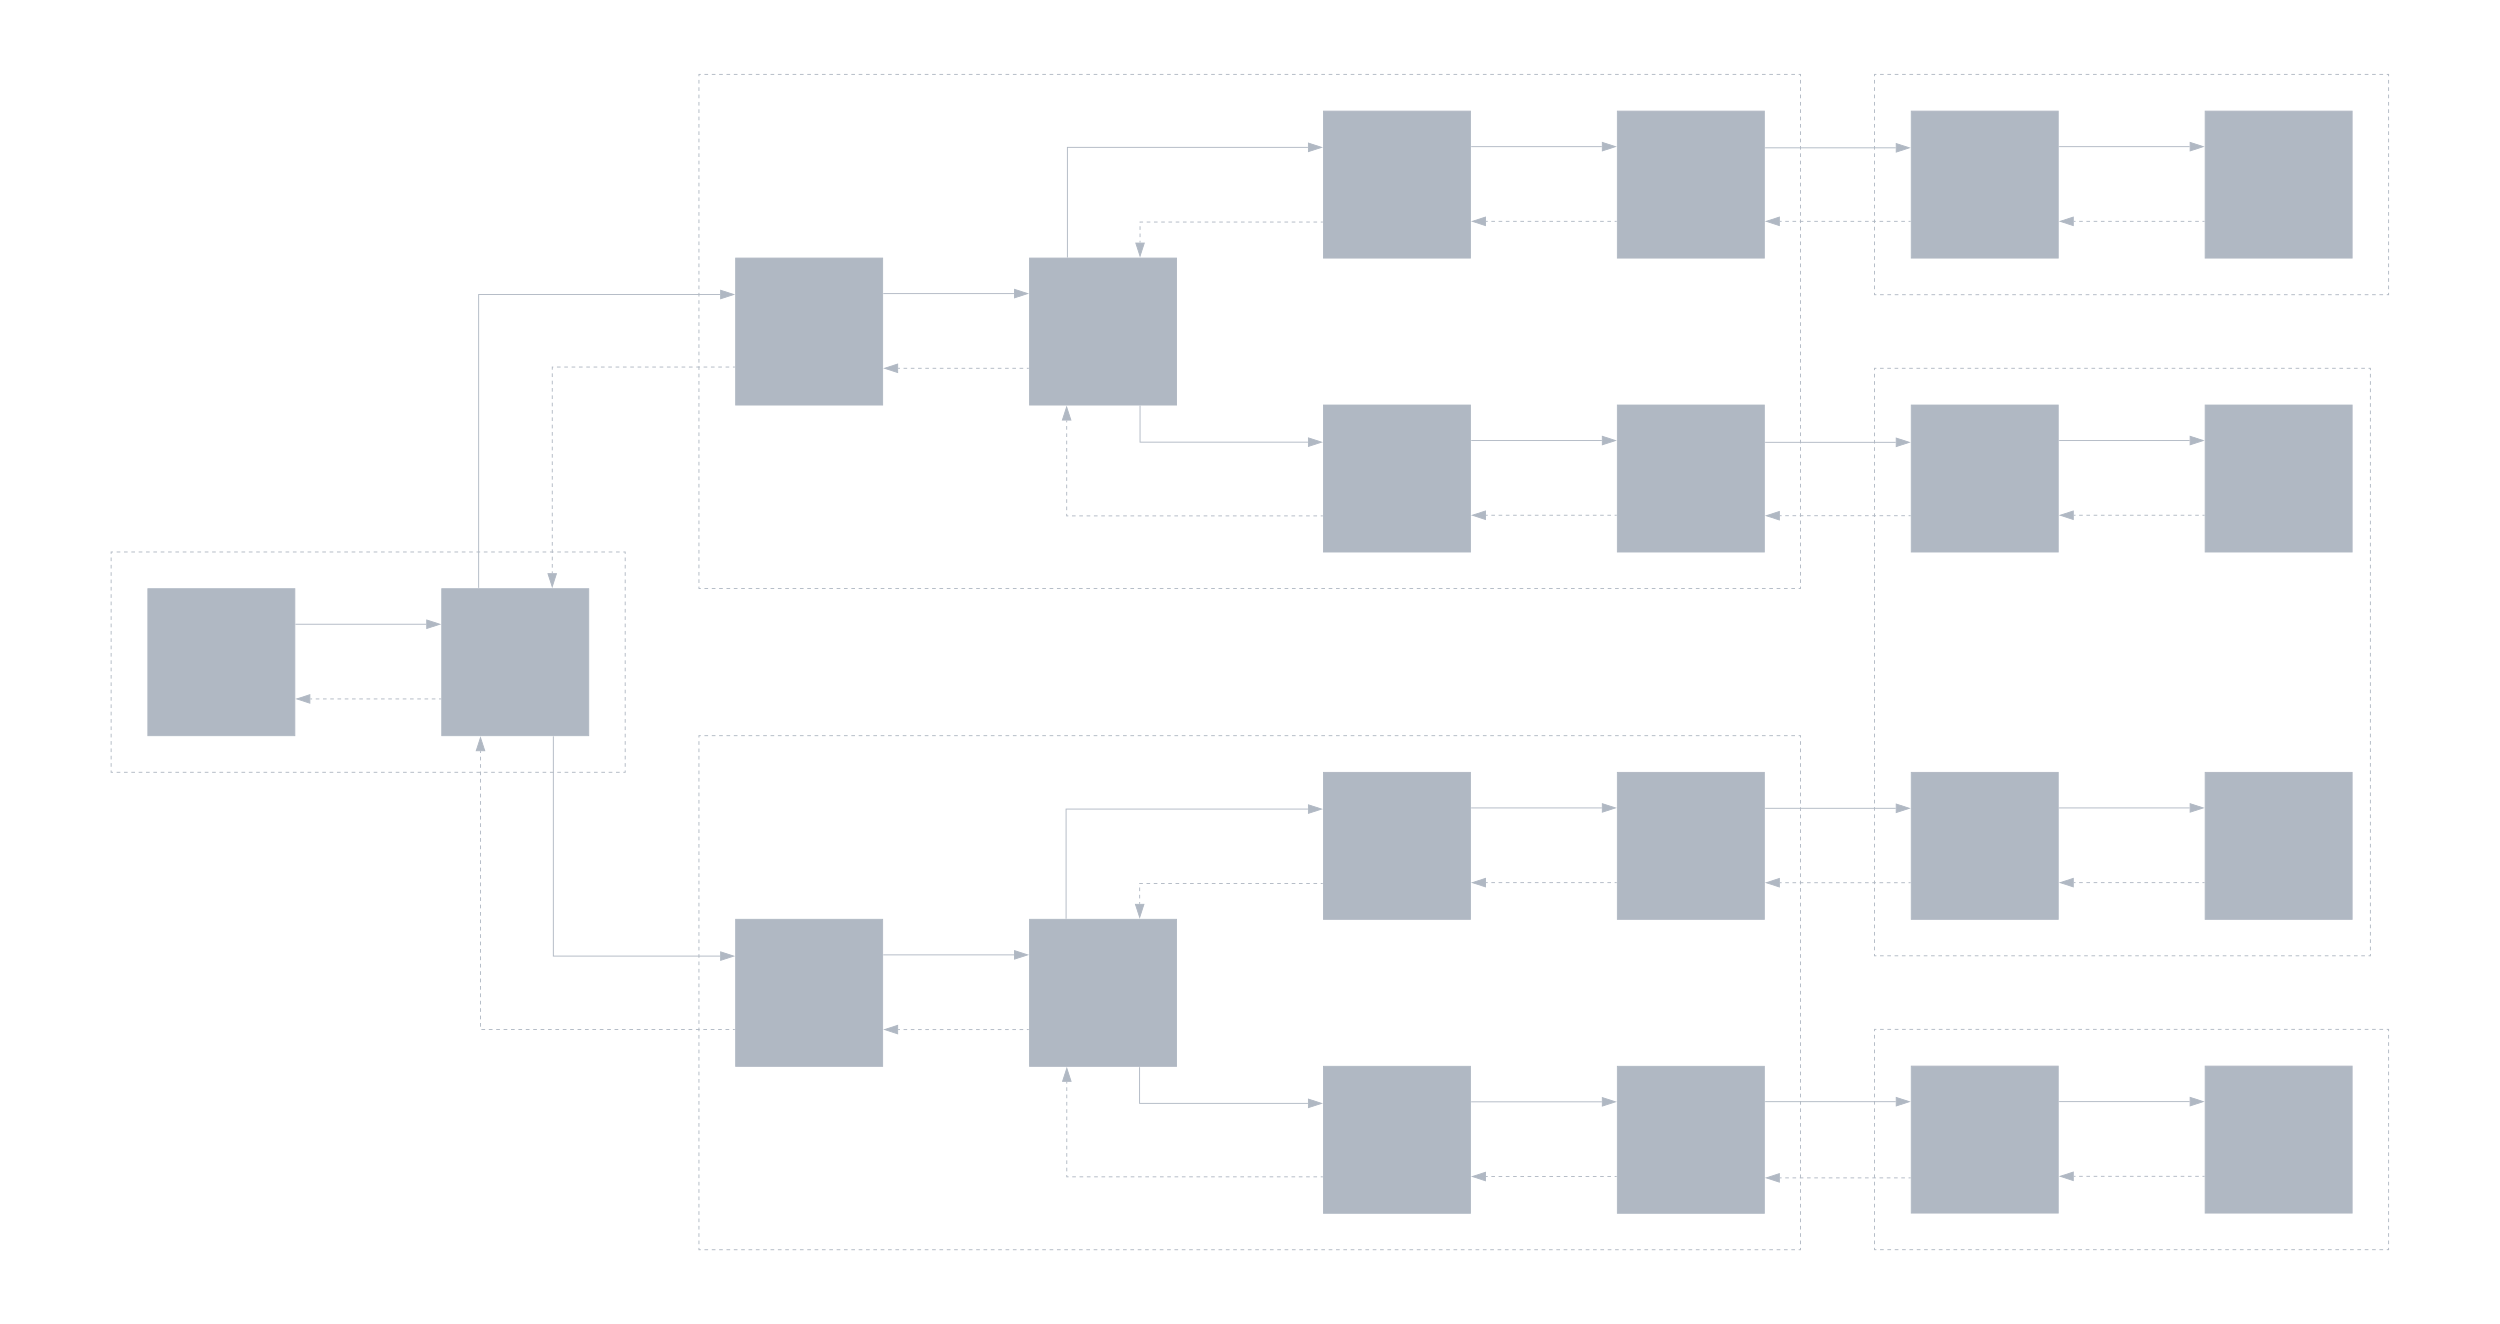 <svg xmlns="http://www.w3.org/2000/svg" xmlns:lucid="lucid" width="2722" height="1442"><g lucid:page-tab-id="0_0"><path d="M1 7a6 6 0 0 1 6-6h2708a6 6 0 0 1 6 6v1428a6 6 0 0 1-6 6H7a6 6 0 0 1-6-6z" stroke="#000" stroke-opacity="0" stroke-width="2" fill-opacity="0"/><path d="M81 47a6 6 0 0 1 6-6h2548a6 6 0 0 1 6 6v1348a6 6 0 0 1-6 6H87a6 6 0 0 1-6-6z" stroke="#000" stroke-opacity="0" stroke-width="2" fill-opacity="0"/><path d="M2041 81h560v240h-560z" fill-opacity="0"/><path d="M2047 81h4m4 0h4m4 0h4m4 0h4m4 0h4m4 0h4m4 0h4m4 0h4m4 0h4m4 0h4m4 0h4m4 0h4m4 0h4m4 0h4m4 0h4m4 0h4m4 0h4m4 0h4m4 0h4m4 0h4m4 0h4m4 0h4m4 0h4m4 0h4m4 0h4m4 0h4m4 0h4m4 0h4m4 0h4m4 0h4m4 0h4m4 0h4m4 0h4m4 0h4m4 0h4m4 0h4m4 0h4m4 0h4m4 0h4m4 0h4m4 0h4m4 0h4m4 0h4m4 0h4m4 0h4m4 0h4m4 0h4m4 0h4m4 0h4m4 0h4m4 0h4m4 0h4m4 0h4m4 0h4m4 0h4m4 0h4m4 0h4m4 0h4m4 0h4m4 0h4m4 0h4m4 0h4m4 0h4m4 0h4m4 0h4m4 0h4m4 0h4m4 0h4m4 0h4m4 0h2v2m0 4v4m0 4v4m0 4v4m0 4v4m0 4v4m0 4v4m0 4v4m0 4v4m0 4v4m0 4v4m0 4v4m0 4v4m0 4v4m0 4v4m0 4v4m0 4v4m0 4v4m0 4v4m0 4v4m0 4v4m0 4v4m0 4v4m0 4v4m0 4v4m0 4v4m0 4v4m0 4v4m0 4v4m0 4v4m0 4v2h-2m-4 0h-4m-4 0h-4m-4 0h-4m-4 0h-4m-4 0h-4m-4 0h-4m-4 0h-4m-4 0h-4m-4 0h-4m-4 0h-4m-4 0h-4m-4 0h-4m-4 0h-4m-4 0h-4m-4 0h-4m-4 0h-4m-4 0h-4m-4 0h-4m-4 0h-4m-4 0h-4m-4 0h-4m-4 0h-4m-4 0h-4m-4 0h-4m-4 0h-4m-4 0h-4m-4 0h-4m-4 0h-4m-4 0h-4m-4 0h-4m-4 0h-4m-4 0h-4m-4 0h-4m-4 0h-4m-4 0h-4m-4 0h-4m-4 0h-4m-4 0h-4m-4 0h-4m-4 0h-4m-4 0h-4m-4 0h-4m-4 0h-4m-4 0h-4m-4 0h-4m-4 0h-4m-4 0h-4m-4 0h-4m-4 0h-4m-4 0h-4m-4 0h-4m-4 0h-4m-4 0h-4m-4 0h-4m-4 0h-4m-4 0h-4m-4 0h-4m-4 0h-4m-4 0h-4m-4 0h-4m-4 0h-4m-4 0h-4m-4 0h-4m-4 0h-4m-4 0h-4m-4 0h-4m-4 0h-4m-4 0h-4m-4 0h-4m-4 0h-2v-2m0-4v-4m0-4v-4m0-4v-4m0-4v-4m0-4v-4m0-4v-4m0-4v-4m0-4v-4m0-4v-4m0-4v-4m0-4v-4m0-4v-4m0-4v-4m0-4v-4m0-4v-4m0-4v-4m0-4v-4m0-4v-4m0-4v-4m0-4v-4m0-4v-4m0-4v-4m0-4v-4m0-4v-4m0-4v-4m0-4v-4m0-4v-4m0-4v-4m0-4v-4m0-4v-2h2" stroke="#b0b8c3" fill="none"/><path d="M2041 1120.78h560v240h-560z" fill-opacity="0"/><path d="M2047 1120.78h4m4 0h4m4 0h4m4 0h4m4 0h4m4 0h4m4 0h4m4 0h4m4 0h4m4 0h4m4 0h4m4 0h4m4 0h4m4 0h4m4 0h4m4 0h4m4 0h4m4 0h4m4 0h4m4 0h4m4 0h4m4 0h4m4 0h4m4 0h4m4 0h4m4 0h4m4 0h4m4 0h4m4 0h4m4 0h4m4 0h4m4 0h4m4 0h4m4 0h4m4 0h4m4 0h4m4 0h4m4 0h4m4 0h4m4 0h4m4 0h4m4 0h4m4 0h4m4 0h4m4 0h4m4 0h4m4 0h4m4 0h4m4 0h4m4 0h4m4 0h4m4 0h4m4 0h4m4 0h4m4 0h4m4 0h4m4 0h4m4 0h4m4 0h4m4 0h4m4 0h4m4 0h4m4 0h4m4 0h4m4 0h4m4 0h4m4 0h4m4 0h4m4 0h4m4 0h2v2m0 4v4m0 4v4m0 4v4m0 4v4m0 4v4m0 4v4m0 4v4m0 4v4m0 4v4m0 4v4m0 4v4m0 4v4m0 4v4m0 4v4m0 4v4m0 4v4m0 4v4m0 4v4m0 4v4m0 4v4m0 4v4m0 4v4m0 4v4m0 4v4m0 4v4m0 4v4m0 4v4m0 4v4m0 4v4m0 4v2h-2m-4 0h-4m-4 0h-4m-4 0h-4m-4 0h-4m-4 0h-4m-4 0h-4m-4 0h-4m-4 0h-4m-4 0h-4m-4 0h-4m-4 0h-4m-4 0h-4m-4 0h-4m-4 0h-4m-4 0h-4m-4 0h-4m-4 0h-4m-4 0h-4m-4 0h-4m-4 0h-4m-4 0h-4m-4 0h-4m-4 0h-4m-4 0h-4m-4 0h-4m-4 0h-4m-4 0h-4m-4 0h-4m-4 0h-4m-4 0h-4m-4 0h-4m-4 0h-4m-4 0h-4m-4 0h-4m-4 0h-4m-4 0h-4m-4 0h-4m-4 0h-4m-4 0h-4m-4 0h-4m-4 0h-4m-4 0h-4m-4 0h-4m-4 0h-4m-4 0h-4m-4 0h-4m-4 0h-4m-4 0h-4m-4 0h-4m-4 0h-4m-4 0h-4m-4 0h-4m-4 0h-4m-4 0h-4m-4 0h-4m-4 0h-4m-4 0h-4m-4 0h-4m-4 0h-4m-4 0h-4m-4 0h-4m-4 0h-4m-4 0h-4m-4 0h-4m-4 0h-4m-4 0h-4m-4 0h-4m-4 0h-4m-4 0h-4m-4 0h-2v-2m0-4v-4m0-4v-4m0-4v-4m0-4v-4m0-4v-4m0-4v-4m0-4v-4m0-4v-4m0-4v-4m0-4v-4m0-4v-4m0-4v-4m0-4v-4m0-4v-4m0-4v-4m0-4v-4m0-4v-4m0-4v-4m0-4v-4m0-4v-4m0-4v-4m0-4v-4m0-4v-4m0-4v-4m0-4v-4m0-4v-4m0-4v-4m0-4v-4m0-4v-4m0-4v-2h2" stroke="#b0b8c3" fill="none"/><path d="M2041 401h540v640h-540z" fill-opacity="0"/><path d="M2046.96 401h3.97m3.97 0h3.97m3.97 0h3.97m3.98 0h3.97m3.97 0h3.97m3.96 0h3.97m3.97 0h3.97m3.97 0h3.97m4 0h3.96m3.97 0h3.97m3.97 0h3.97m3.97 0h3.98m3.97 0h3.97m3.97 0h3.96m3.97 0h3.97m3.97 0h3.97m3.97 0h4m3.96 0h3.97m3.97 0h3.97m3.97 0h3.97m3.98 0h3.97m3.97 0h3.97m3.96 0h3.97m3.97 0h3.97m3.97 0h3.97m4 0h3.96m3.97 0h3.97m3.97 0h3.97m3.97 0h3.98m3.97 0h3.97m3.97 0h3.96m3.97 0h3.97m3.97 0h3.97m3.97 0h4m3.96 0h3.97m3.97 0h3.97m3.97 0h3.97m3.98 0h3.97m3.97 0h3.97m3.96 0h3.97m3.97 0h3.97m3.97 0h3.97m4 0h3.96m3.97 0h3.97m3.97 0h3.97m3.97 0h3.98m3.97 0h3.97m3.97 0h3.96m3.97 0h3.97m3.97 0h3.97m3.97 0h4m3.96 0h3.97m3.97 0h3.97m3.97 0h3.97m3.98 0h3.97m3.97 0h3.97m3.96 0h3.97m3.97 0h3.97m3.97 0h3.97m4 0h3.96m3.97 0h3.97m3.97 0h3.97m3.97 0h3.98m3.97 0h3.97m3.97 0h3.96m3.97 0h3.97m3.97 0h3.97m3.97 0h2v2m0 4v4m0 4v4m0 4v4m0 4v4m0 4v4m0 4v4m0 4v4m0 4v4m0 4v4m0 4v4m0 4v4m0 4v4m0 4v4m0 4v4m0 4v4m0 4v4m0 4v4m0 4v4m0 4v4m0 4v4m0 4v4m0 4v4m0 4v4m0 4v4m0 4v4m0 4v4m0 4v4m0 4v4m0 4v4m0 4v4m0 4v4m0 4v4m0 4v4m0 4v4m0 4v4m0 4v4m0 4v4m0 4v4m0 4v4m0 4v4m0 4v4m0 4v4m0 4v4m0 4v4m0 4v4m0 4v4m0 4v4m0 4v4m0 4v4m0 4v4m0 4v4m0 4v4m0 4v4m0 4v4m0 4v4m0 4v4m0 4v4m0 4v4m0 4v4m0 4v4m0 4v4m0 4v4m0 4v4m0 4v4m0 4v4m0 4v4m0 4v4m0 4v4m0 4v4m0 4v4m0 4v4m0 4v4m0 4v4m0 4v4m0 4v4m0 4v4m0 4v4m0 4v4m0 4v4m0 4v2h-2m-3.96 0h-3.97m-3.97 0h-3.97m-3.97 0h-3.97m-3.98 0h-3.97m-3.97 0h-3.97m-3.96 0h-3.97m-3.97 0h-3.97m-3.97 0h-3.97m-4 0h-3.96m-3.97 0h-3.97m-3.97 0h-3.97m-3.97 0h-3.98m-3.97 0h-3.97m-3.97 0h-3.96m-3.97 0h-3.97m-3.97 0h-3.97m-3.97 0h-4m-3.96 0h-3.97m-3.97 0h-3.97m-3.97 0h-3.97m-3.98 0h-3.97m-3.97 0h-3.97m-3.96 0h-3.97m-3.97 0h-3.97m-3.97 0h-3.97m-4 0h-3.96m-3.97 0h-3.97m-3.97 0h-3.97m-3.97 0h-3.98m-3.97 0h-3.97m-3.97 0h-3.96m-3.97 0h-3.97m-3.97 0h-3.97m-3.97 0h-4m-3.96 0h-3.97m-3.97 0h-3.97m-3.97 0h-3.97m-3.98 0h-3.97m-3.97 0h-3.97m-3.96 0h-3.97m-3.97 0h-3.97m-3.97 0h-3.97m-4 0h-3.96m-3.97 0h-3.97m-3.97 0h-3.97m-3.97 0h-3.98m-3.97 0h-3.97m-3.97 0h-3.96m-3.97 0h-3.97m-3.97 0h-3.97m-3.97 0h-4m-3.96 0h-3.97m-3.97 0h-3.97m-3.97 0h-3.97m-3.98 0h-3.97m-3.97 0h-3.97m-3.96 0h-3.97m-3.97 0h-3.97m-3.97 0h-3.97m-4 0h-3.96m-3.97 0h-3.97m-3.97 0h-3.97m-3.97 0h-3.98m-3.97 0h-3.97m-3.97 0h-3.96m-3.97 0h-3.97m-3.97 0h-3.97m-3.97 0h-2v-2m0-4v-4m0-4v-4m0-4v-4m0-4v-4m0-4v-4m0-4v-4m0-4v-4m0-4v-4m0-4v-4m0-4v-4m0-4v-4m0-4v-4m0-4v-4m0-4v-4m0-4v-4m0-4v-4m0-4v-4m0-4v-4m0-4v-4m0-4v-4m0-4v-4m0-4v-4m0-4v-4m0-4v-4m0-4v-4m0-4v-4m0-4v-4m0-4v-4m0-4v-4m0-4v-4m0-4v-4m0-4v-4m0-4v-4m0-4v-4m0-4v-4m0-4v-4m0-4v-4m0-4v-4m0-4v-4m0-4v-4m0-4v-4m0-4v-4m0-4v-4m0-4v-4m0-4v-4m0-4v-4m0-4v-4m0-4v-4m0-4v-4m0-4v-4m0-4v-4m0-4v-4m0-4v-4m0-4v-4m0-4v-4m0-4v-4m0-4v-4m0-4v-4m0-4v-4m0-4v-4m0-4v-4m0-4v-4m0-4v-4m0-4v-4m0-4v-4m0-4v-4m0-4v-4m0-4v-4m0-4v-4m0-4v-4m0-4v-4m0-4v-4m0-4v-4m0-4v-4m0-4v-4m0-4v-4m0-4v-4m0-4v-4m0-4v-4m0-4v-2h2" stroke="#b0b8c3" fill="none"/><path d="M121 601h560v240H121z" fill-opacity="0"/><path d="M127 601h4m4 0h4m4 0h4m4 0h4m4 0h4m4 0h4m4 0h4m4 0h4m4 0h4m4 0h4m4 0h4m4 0h4m4 0h4m4 0h4m4 0h4m4 0h4m4 0h4m4 0h4m4 0h4m4 0h4m4 0h4m4 0h4m4 0h4m4 0h4m4 0h4m4 0h4m4 0h4m4 0h4m4 0h4m4 0h4m4 0h4m4 0h4m4 0h4m4 0h4m4 0h4m4 0h4m4 0h4m4 0h4m4 0h4m4 0h4m4 0h4m4 0h4m4 0h4m4 0h4m4 0h4m4 0h4m4 0h4m4 0h4m4 0h4m4 0h4m4 0h4m4 0h4m4 0h4m4 0h4m4 0h4m4 0h4m4 0h4m4 0h4m4 0h4m4 0h4m4 0h4m4 0h4m4 0h4m4 0h4m4 0h4m4 0h4m4 0h4m4 0h4m4 0h4m4 0h2v2m0 4v4m0 4v4m0 4v4m0 4v4m0 4v4m0 4v4m0 4v4m0 4v4m0 4v4m0 4v4m0 4v4m0 4v4m0 4v4m0 4v4m0 4v4m0 4v4m0 4v4m0 4v4m0 4v4m0 4v4m0 4v4m0 4v4m0 4v4m0 4v4m0 4v4m0 4v4m0 4v4m0 4v4m0 4v4m0 4v2h-2m-4 0h-4m-4 0h-4m-4 0h-4m-4 0h-4m-4 0h-4m-4 0h-4m-4 0h-4m-4 0h-4m-4 0h-4m-4 0h-4m-4 0h-4m-4 0h-4m-4 0h-4m-4 0h-4m-4 0h-4m-4 0h-4m-4 0h-4m-4 0h-4m-4 0h-4m-4 0h-4m-4 0h-4m-4 0h-4m-4 0h-4m-4 0h-4m-4 0h-4m-4 0h-4m-4 0h-4m-4 0h-4m-4 0h-4m-4 0h-4m-4 0h-4m-4 0h-4m-4 0h-4m-4 0h-4m-4 0h-4m-4 0h-4m-4 0h-4m-4 0h-4m-4 0h-4m-4 0h-4m-4 0h-4m-4 0h-4m-4 0h-4m-4 0h-4m-4 0h-4m-4 0h-4m-4 0h-4m-4 0h-4m-4 0h-4m-4 0h-4m-4 0h-4m-4 0h-4m-4 0h-4m-4 0h-4m-4 0h-4m-4 0h-4m-4 0h-4m-4 0h-4m-4 0h-4m-4 0h-4m-4 0h-4m-4 0h-4m-4 0h-4m-4 0h-4m-4 0h-4m-4 0h-4m-4 0h-4m-4 0h-4m-4 0h-4m-4 0h-2v-2m0-4v-4m0-4v-4m0-4v-4m0-4v-4m0-4v-4m0-4v-4m0-4v-4m0-4v-4m0-4v-4m0-4v-4m0-4v-4m0-4v-4m0-4v-4m0-4v-4m0-4v-4m0-4v-4m0-4v-4m0-4v-4m0-4v-4m0-4v-4m0-4v-4m0-4v-4m0-4v-4m0-4v-4m0-4v-4m0-4v-4m0-4v-4m0-4v-4m0-4v-4m0-4v-2h2" stroke="#b0b8c3" fill="none"/><path d="M161 641h160v160H161zM481 641h160v160H481z" stroke="#b0b8c3" fill="#b0b8c3"/><path d="M322 679.67h142.12" stroke="#b0b8c3" fill="none"/><path d="M322 680.14h-.5v-.95h.5z" stroke="#b0b8c3" stroke-width=".05" fill="#b0b8c3"/><path d="M478.88 679.67l-14.26 4.63v-9.27z" stroke="#b0b8c3" fill="#b0b8c3"/><path d="M480 761h-1.97m-3.95 0h-3.95m-3.95 0h-3.94m-3.95 0h-3.96m-3.95 0h-3.95m-3.95 0h-3.95m-3.95 0h-3.95m-3.94 0h-3.94m-3.95 0h-3.94m-3.94 0h-3.95m-3.95 0h-3.95m-3.94 0h-3.95m-3.95 0h-3.95m-3.94 0h-3.95m-3.96 0h-3.95m-3.96 0h-3.94m-3.95 0h-3.95m-3.95 0h-3.94m-3.94 0h-1.98" stroke="#b0b8c3" fill="none"/><path d="M480.5 761.48h-.5v-.96h.5z" stroke="#b0b8c3" stroke-width=".05" fill="#b0b8c3"/><path d="M323.12 761l14.26-4.63v9.26z" stroke="#b0b8c3" fill="#b0b8c3"/><path d="M761 81h1200v560H761z" fill-opacity="0"/><path d="M767 81h4m4 0h4m4 0h4m4 0h4m4 0h4m4 0h4m4 0h4m4 0h4m4 0h4m4 0h4m4 0h4m4 0h4m4 0h4m4 0h4m4 0h4m4 0h4m4 0h4m4 0h4m4 0h4m4 0h4m4 0h4m4 0h4m4 0h4m4 0h4m4 0h4m4 0h4m4 0h4m4 0h4m4 0h4m4 0h4m4 0h4m4 0h4m4 0h4m4 0h4m4 0h4m4 0h4m4 0h4m4 0h4m4 0h4m4 0h4m4 0h4m4 0h4m4 0h4m4 0h4m4 0h4m4 0h4m4 0h4m4 0h4m4 0h4m4 0h4m4 0h4m4 0h4m4 0h4m4 0h4m4 0h4m4 0h4m4 0h4m4 0h4m4 0h4m4 0h4m4 0h4m4 0h4m4 0h4m4 0h4m4 0h4m4 0h4m4 0h4m4 0h4m4 0h4m4 0h4m4 0h4m4 0h4m4 0h4m4 0h4m4 0h4m4 0h4m4 0h4m4 0h4m4 0h4m4 0h4m4 0h4m4 0h4m4 0h4m4 0h4m4 0h4m4 0h4m4 0h4m4 0h4m4 0h4m4 0h4m4 0h4m4 0h4m4 0h4m4 0h4m4 0h4m4 0h4m4 0h4m4 0h4m4 0h4m4 0h4m4 0h4m4 0h4m4 0h4m4 0h4m4 0h4m4 0h4m4 0h4m4 0h4m4 0h4m4 0h4m4 0h4m4 0h4m4 0h4m4 0h4m4 0h4m4 0h4m4 0h4m4 0h4m4 0h4m4 0h4m4 0h4m4 0h4m4 0h4m4 0h4m4 0h4m4 0h4m4 0h4m4 0h4m4 0h4m4 0h4m4 0h4m4 0h4m4 0h4m4 0h4m4 0h4m4 0h4m4 0h4m4 0h4m4 0h4m4 0h4m4 0h4m4 0h4m4 0h4m4 0h4m4 0h4m4 0h4m4 0h4m4 0h4m4 0h4m4 0h2v2m0 4v4m0 4v4m0 4v4m0 4v4m0 4v4m0 4v4m0 4v4m0 4v4m0 4v4m0 4v4m0 4v4m0 4v4m0 4v4m0 4v4m0 4v4m0 4v4m0 4v4m0 4v4m0 4v4m0 4v4m0 4v4m0 4v4m0 4v4m0 4v4m0 4v4m0 4v4m0 4v4m0 4v4m0 4v4m0 4v4m0 4v4m0 4v4m0 4v4m0 4v4m0 4v4m0 4v4m0 4v4m0 4v4m0 4v4m0 4v4m0 4v4m0 4v4m0 4v4m0 4v4m0 4v4m0 4v4m0 4v4m0 4v4m0 4v4m0 4v4m0 4v4m0 4v4m0 4v4m0 4v4m0 4v4m0 4v4m0 4v4m0 4v4m0 4v4m0 4v4m0 4v4m0 4v4m0 4v4m0 4v4m0 4v4m0 4v4m0 4v4m0 4v4m0 4v4m0 4v2h-2m-4 0h-4m-4 0h-4m-4 0h-4m-4 0h-4m-4 0h-4m-4 0h-4m-4 0h-4m-4 0h-4m-4 0h-4m-4 0h-4m-4 0h-4m-4 0h-4m-4 0h-4m-4 0h-4m-4 0h-4m-4 0h-4m-4 0h-4m-4 0h-4m-4 0h-4m-4 0h-4m-4 0h-4m-4 0h-4m-4 0h-4m-4 0h-4m-4 0h-4m-4 0h-4m-4 0h-4m-4 0h-4m-4 0h-4m-4 0h-4m-4 0h-4m-4 0h-4m-4 0h-4m-4 0h-4m-4 0h-4m-4 0h-4m-4 0h-4m-4 0h-4m-4 0h-4m-4 0h-4m-4 0h-4m-4 0h-4m-4 0h-4m-4 0h-4m-4 0h-4m-4 0h-4m-4 0h-4m-4 0h-4m-4 0h-4m-4 0h-4m-4 0h-4m-4 0h-4m-4 0h-4m-4 0h-4m-4 0h-4m-4 0h-4m-4 0h-4m-4 0h-4m-4 0h-4m-4 0h-4m-4 0h-4m-4 0h-4m-4 0h-4m-4 0h-4m-4 0h-4m-4 0h-4m-4 0h-4m-4 0h-4m-4 0h-4m-4 0h-4m-4 0h-4m-4 0h-4m-4 0h-4m-4 0h-4m-4 0h-4m-4 0h-4m-4 0h-4m-4 0h-4m-4 0h-4m-4 0h-4m-4 0h-4m-4 0h-4m-4 0h-4m-4 0h-4m-4 0h-4m-4 0h-4m-4 0h-4m-4 0h-4m-4 0h-4m-4 0h-4m-4 0h-4m-4 0h-4m-4 0h-4m-4 0h-4m-4 0h-4m-4 0h-4m-4 0h-4m-4 0h-4m-4 0h-4m-4 0h-4m-4 0h-4m-4 0h-4m-4 0h-4m-4 0h-4m-4 0h-4m-4 0h-4m-4 0h-4m-4 0h-4m-4 0h-4m-4 0h-4m-4 0h-4m-4 0h-4m-4 0h-4m-4 0h-4m-4 0h-4m-4 0h-4m-4 0h-4m-4 0h-4m-4 0h-4m-4 0h-4m-4 0h-4m-4 0h-4m-4 0h-4m-4 0h-4m-4 0h-4m-4 0h-4m-4 0h-4m-4 0h-4m-4 0h-4m-4 0h-4m-4 0h-4m-4 0h-4m-4 0h-4m-4 0h-4m-4 0h-4m-4 0h-4m-4 0h-4m-4 0h-4m-4 0h-4m-4 0h-4m-4 0h-4m-4 0h-4m-4 0h-4m-4 0h-4m-4 0h-4m-4 0h-4m-4 0h-4m-4 0h-4m-4 0h-4m-4 0h-2v-2m0-4v-4m0-4v-4m0-4v-4m0-4v-4m0-4v-4m0-4v-4m0-4v-4m0-4v-4m0-4v-4m0-4v-4m0-4v-4m0-4v-4m0-4v-4m0-4v-4m0-4v-4m0-4v-4m0-4v-4m0-4v-4m0-4v-4m0-4v-4m0-4v-4m0-4v-4m0-4v-4m0-4v-4m0-4v-4m0-4v-4m0-4v-4m0-4v-4m0-4v-4m0-4v-4m0-4v-4m0-4v-4m0-4v-4m0-4v-4m0-4v-4m0-4v-4m0-4v-4m0-4v-4m0-4v-4m0-4v-4m0-4v-4m0-4v-4m0-4v-4m0-4v-4m0-4v-4m0-4v-4m0-4v-4m0-4v-4m0-4v-4m0-4v-4m0-4v-4m0-4v-4m0-4v-4m0-4v-4m0-4v-4m0-4v-4m0-4v-4m0-4v-4m0-4v-4m0-4v-4m0-4v-4m0-4v-4m0-4v-4m0-4v-4m0-4v-4m0-4v-4m0-4v-4m0-4v-4m0-4v-4m0-4v-2h2" stroke="#b0b8c3" fill="none"/><path d="M801 281h160v160H801zM1121 281h160v160h-160z" stroke="#b0b8c3" fill="#b0b8c3"/><path d="M962 319.67h142.12" stroke="#b0b8c3" fill="none"/><path d="M962 320.14h-.5v-.95h.5z" stroke="#b0b8c3" stroke-width=".05" fill="#b0b8c3"/><path d="M1118.88 319.67l-14.27 4.63.02-9.27z" stroke="#b0b8c3" fill="#b0b8c3"/><path d="M1120 401h-1.97m-3.95 0h-3.95m-3.95 0h-3.94m-3.95 0h-3.96m-3.95 0h-3.96m-3.94 0h-3.95m-3.95 0h-3.95m-3.94 0h-3.94m-3.95 0h-3.94m-3.94 0h-3.95m-3.95 0h-3.95m-3.94 0h-3.95m-3.95 0h-3.95m-3.94 0h-3.95m-3.96 0h-3.95m-3.95 0h-3.95m-3.95 0h-3.95m-3.95 0h-3.94m-3.94 0h-1.98" stroke="#b0b8c3" fill="none"/><path d="M1120.5 401.48h-.5v-.95h.5z" stroke="#b0b8c3" stroke-width=".05" fill="#b0b8c3"/><path d="M963.12 401l14.26-4.63v9.26z" stroke="#b0b8c3" fill="#b0b8c3"/><path d="M761 801h1200v560H761z" fill-opacity="0"/><path d="M767 801h4m4 0h4m4 0h4m4 0h4m4 0h4m4 0h4m4 0h4m4 0h4m4 0h4m4 0h4m4 0h4m4 0h4m4 0h4m4 0h4m4 0h4m4 0h4m4 0h4m4 0h4m4 0h4m4 0h4m4 0h4m4 0h4m4 0h4m4 0h4m4 0h4m4 0h4m4 0h4m4 0h4m4 0h4m4 0h4m4 0h4m4 0h4m4 0h4m4 0h4m4 0h4m4 0h4m4 0h4m4 0h4m4 0h4m4 0h4m4 0h4m4 0h4m4 0h4m4 0h4m4 0h4m4 0h4m4 0h4m4 0h4m4 0h4m4 0h4m4 0h4m4 0h4m4 0h4m4 0h4m4 0h4m4 0h4m4 0h4m4 0h4m4 0h4m4 0h4m4 0h4m4 0h4m4 0h4m4 0h4m4 0h4m4 0h4m4 0h4m4 0h4m4 0h4m4 0h4m4 0h4m4 0h4m4 0h4m4 0h4m4 0h4m4 0h4m4 0h4m4 0h4m4 0h4m4 0h4m4 0h4m4 0h4m4 0h4m4 0h4m4 0h4m4 0h4m4 0h4m4 0h4m4 0h4m4 0h4m4 0h4m4 0h4m4 0h4m4 0h4m4 0h4m4 0h4m4 0h4m4 0h4m4 0h4m4 0h4m4 0h4m4 0h4m4 0h4m4 0h4m4 0h4m4 0h4m4 0h4m4 0h4m4 0h4m4 0h4m4 0h4m4 0h4m4 0h4m4 0h4m4 0h4m4 0h4m4 0h4m4 0h4m4 0h4m4 0h4m4 0h4m4 0h4m4 0h4m4 0h4m4 0h4m4 0h4m4 0h4m4 0h4m4 0h4m4 0h4m4 0h4m4 0h4m4 0h4m4 0h4m4 0h4m4 0h4m4 0h4m4 0h4m4 0h4m4 0h4m4 0h4m4 0h4m4 0h4m4 0h4m4 0h4m4 0h4m4 0h4m4 0h4m4 0h4m4 0h2v2m0 4v4m0 4v4m0 4v4m0 4v4m0 4v4m0 4v4m0 4v4m0 4v4m0 4v4m0 4v4m0 4v4m0 4v4m0 4v4m0 4v4m0 4v4m0 4v4m0 4v4m0 4v4m0 4v4m0 4v4m0 4v4m0 4v4m0 4v4m0 4v4m0 4v4m0 4v4m0 4v4m0 4v4m0 4v4m0 4v4m0 4v4m0 4v4m0 4v4m0 4v4m0 4v4m0 4v4m0 4v4m0 4v4m0 4v4m0 4v4m0 4v4m0 4v4m0 4v4m0 4v4m0 4v4m0 4v4m0 4v4m0 4v4m0 4v4m0 4v4m0 4v4m0 4v4m0 4v4m0 4v4m0 4v4m0 4v4m0 4v4m0 4v4m0 4v4m0 4v4m0 4v4m0 4v4m0 4v4m0 4v4m0 4v4m0 4v4m0 4v4m0 4v4m0 4v4m0 4v2h-2m-4 0h-4m-4 0h-4m-4 0h-4m-4 0h-4m-4 0h-4m-4 0h-4m-4 0h-4m-4 0h-4m-4 0h-4m-4 0h-4m-4 0h-4m-4 0h-4m-4 0h-4m-4 0h-4m-4 0h-4m-4 0h-4m-4 0h-4m-4 0h-4m-4 0h-4m-4 0h-4m-4 0h-4m-4 0h-4m-4 0h-4m-4 0h-4m-4 0h-4m-4 0h-4m-4 0h-4m-4 0h-4m-4 0h-4m-4 0h-4m-4 0h-4m-4 0h-4m-4 0h-4m-4 0h-4m-4 0h-4m-4 0h-4m-4 0h-4m-4 0h-4m-4 0h-4m-4 0h-4m-4 0h-4m-4 0h-4m-4 0h-4m-4 0h-4m-4 0h-4m-4 0h-4m-4 0h-4m-4 0h-4m-4 0h-4m-4 0h-4m-4 0h-4m-4 0h-4m-4 0h-4m-4 0h-4m-4 0h-4m-4 0h-4m-4 0h-4m-4 0h-4m-4 0h-4m-4 0h-4m-4 0h-4m-4 0h-4m-4 0h-4m-4 0h-4m-4 0h-4m-4 0h-4m-4 0h-4m-4 0h-4m-4 0h-4m-4 0h-4m-4 0h-4m-4 0h-4m-4 0h-4m-4 0h-4m-4 0h-4m-4 0h-4m-4 0h-4m-4 0h-4m-4 0h-4m-4 0h-4m-4 0h-4m-4 0h-4m-4 0h-4m-4 0h-4m-4 0h-4m-4 0h-4m-4 0h-4m-4 0h-4m-4 0h-4m-4 0h-4m-4 0h-4m-4 0h-4m-4 0h-4m-4 0h-4m-4 0h-4m-4 0h-4m-4 0h-4m-4 0h-4m-4 0h-4m-4 0h-4m-4 0h-4m-4 0h-4m-4 0h-4m-4 0h-4m-4 0h-4m-4 0h-4m-4 0h-4m-4 0h-4m-4 0h-4m-4 0h-4m-4 0h-4m-4 0h-4m-4 0h-4m-4 0h-4m-4 0h-4m-4 0h-4m-4 0h-4m-4 0h-4m-4 0h-4m-4 0h-4m-4 0h-4m-4 0h-4m-4 0h-4m-4 0h-4m-4 0h-4m-4 0h-4m-4 0h-4m-4 0h-4m-4 0h-4m-4 0h-4m-4 0h-4m-4 0h-4m-4 0h-4m-4 0h-4m-4 0h-4m-4 0h-4m-4 0h-4m-4 0h-4m-4 0h-4m-4 0h-4m-4 0h-4m-4 0h-4m-4 0h-4m-4 0h-4m-4 0h-4m-4 0h-4m-4 0h-4m-4 0h-4m-4 0h-4m-4 0h-2v-2m0-4v-4m0-4v-4m0-4v-4m0-4v-4m0-4v-4m0-4v-4m0-4v-4m0-4v-4m0-4v-4m0-4v-4m0-4v-4m0-4v-4m0-4v-4m0-4v-4m0-4v-4m0-4v-4m0-4v-4m0-4v-4m0-4v-4m0-4v-4m0-4v-4m0-4v-4m0-4v-4m0-4v-4m0-4v-4m0-4v-4m0-4v-4m0-4v-4m0-4v-4m0-4v-4m0-4v-4m0-4v-4m0-4v-4m0-4v-4m0-4v-4m0-4v-4m0-4v-4m0-4v-4m0-4v-4m0-4v-4m0-4v-4m0-4v-4m0-4v-4m0-4v-4m0-4v-4m0-4v-4m0-4v-4m0-4v-4m0-4v-4m0-4v-4m0-4v-4m0-4v-4m0-4v-4m0-4v-4m0-4v-4m0-4v-4m0-4v-4m0-4v-4m0-4v-4m0-4v-4m0-4v-4m0-4v-4m0-4v-4m0-4v-4m0-4v-4m0-4v-4m0-4v-4m0-4v-4m0-4v-4m0-4v-2h2" stroke="#b0b8c3" fill="none"/><path d="M801 1001h160v160H801zM1121 1001h160v160h-160z" stroke="#b0b8c3" fill="#b0b8c3"/><path d="M962 1039.67h142.12" stroke="#b0b8c3" fill="none"/><path d="M962 1040.14h-.5v-.95h.5z" stroke="#b0b8c3" stroke-width=".05" fill="#b0b8c3"/><path d="M1118.88 1039.67l-14.27 4.63.02-9.27z" stroke="#b0b8c3" fill="#b0b8c3"/><path d="M1120 1121h-1.97m-3.95 0h-3.95m-3.95 0h-3.94m-3.95 0h-3.96m-3.95 0h-3.96m-3.94 0h-3.95m-3.95 0h-3.95m-3.94 0h-3.94m-3.95 0h-3.94m-3.94 0h-3.95m-3.95 0h-3.95m-3.94 0h-3.95m-3.95 0h-3.95m-3.94 0h-3.95m-3.96 0h-3.95m-3.95 0h-3.95m-3.95 0h-3.95m-3.95 0h-3.94m-3.94 0h-1.98" stroke="#b0b8c3" fill="none"/><path d="M1120.5 1121.47h-.5v-.95h.5z" stroke="#b0b8c3" stroke-width=".05" fill="#b0b8c3"/><path d="M963.12 1121l14.26-4.63v9.27zM1441 441h160v160h-160zM1761 441h160v160h-160z" stroke="#b0b8c3" fill="#b0b8c3"/><path d="M1602 479.67h142.1" stroke="#b0b8c3" fill="none"/><path d="M1602 480.14h-.5v-.95h.5z" stroke="#b0b8c3" stroke-width=".05" fill="#b0b8c3"/><path d="M1758.88 479.67l-14.27 4.63v-9.27z" stroke="#b0b8c3" fill="#b0b8c3"/><path d="M1760 561h-1.97m-3.95 0h-3.95m-3.95 0h-3.94m-3.95 0h-3.96m-3.95 0h-3.96m-3.94 0h-3.95m-3.95 0h-3.95m-3.94 0h-3.94m-3.95 0h-3.94m-3.94 0h-3.95m-3.95 0h-3.95m-3.94 0h-3.95m-3.95 0h-3.95m-3.94 0h-3.95m-3.96 0h-3.95m-3.95 0h-3.95m-3.95 0h-3.95m-3.95 0h-3.94m-3.94 0h-1.97" stroke="#b0b8c3" fill="none"/><path d="M1760.5 561.48h-.5v-.96h.5z" stroke="#b0b8c3" stroke-width=".05" fill="#b0b8c3"/><path d="M1603.12 561l14.27-4.63-.02 9.26zM1441 121h160v160h-160zM1761 121h160v160h-160z" stroke="#b0b8c3" fill="#b0b8c3"/><path d="M1602 159.67h142.1" stroke="#b0b8c3" fill="none"/><path d="M1602 160.14h-.5v-.95h.5z" stroke="#b0b8c3" stroke-width=".05" fill="#b0b8c3"/><path d="M1758.88 159.67l-14.27 4.63v-9.27z" stroke="#b0b8c3" fill="#b0b8c3"/><path d="M1760 241h-1.97m-3.95 0h-3.95m-3.95 0h-3.94m-3.95 0h-3.96m-3.95 0h-3.96m-3.94 0h-3.95m-3.95 0h-3.95m-3.94 0h-3.94m-3.95 0h-3.94m-3.94 0h-3.95m-3.95 0h-3.95m-3.94 0h-3.95m-3.95 0h-3.95m-3.94 0h-3.95m-3.96 0h-3.95m-3.95 0h-3.95m-3.95 0h-3.95m-3.95 0h-3.94m-3.94 0h-1.97" stroke="#b0b8c3" fill="none"/><path d="M1760.5 241.47h-.5v-.94h.5z" stroke="#b0b8c3" stroke-width=".05" fill="#b0b8c3"/><path d="M1603.12 241l14.27-4.64-.02 9.28zM1441 1161h160v160h-160zM1761 1161h160v160h-160z" stroke="#b0b8c3" fill="#b0b8c3"/><path d="M1602 1199.67h142.1" stroke="#b0b8c3" fill="none"/><path d="M1602 1200.14h-.5v-.95h.5z" stroke="#b0b8c3" stroke-width=".05" fill="#b0b8c3"/><path d="M1758.88 1199.67l-14.27 4.63v-9.27z" stroke="#b0b8c3" fill="#b0b8c3"/><path d="M1760 1281h-1.97m-3.95 0h-3.95m-3.95 0h-3.94m-3.95 0h-3.96m-3.95 0h-3.96m-3.94 0h-3.95m-3.95 0h-3.95m-3.94 0h-3.94m-3.95 0h-3.94m-3.94 0h-3.95m-3.95 0h-3.95m-3.94 0h-3.95m-3.95 0h-3.95m-3.94 0h-3.95m-3.96 0h-3.95m-3.95 0h-3.95m-3.95 0h-3.95m-3.95 0h-3.94m-3.94 0h-1.97" stroke="#b0b8c3" fill="none"/><path d="M1760.5 1281.47h-.5v-.94h.5z" stroke="#b0b8c3" stroke-width=".05" fill="#b0b8c3"/><path d="M1603.12 1281l14.27-4.63-.02 9.27zM1441 841h160v160h-160zM1761 841h160v160h-160z" stroke="#b0b8c3" fill="#b0b8c3"/><path d="M1602 879.67h142.1" stroke="#b0b8c3" fill="none"/><path d="M1602 880.14h-.5v-.95h.5z" stroke="#b0b8c3" stroke-width=".05" fill="#b0b8c3"/><path d="M1758.88 879.67l-14.27 4.63v-9.27z" stroke="#b0b8c3" fill="#b0b8c3"/><path d="M1760 961h-1.97m-3.95 0h-3.95m-3.95 0h-3.94m-3.95 0h-3.96m-3.95 0h-3.96m-3.94 0h-3.95m-3.95 0h-3.95m-3.94 0h-3.94m-3.95 0h-3.94m-3.94 0h-3.95m-3.95 0h-3.95m-3.94 0h-3.95m-3.95 0h-3.95m-3.94 0h-3.95m-3.96 0h-3.95m-3.95 0h-3.95m-3.95 0h-3.95m-3.95 0h-3.94m-3.94 0h-1.97" stroke="#b0b8c3" fill="none"/><path d="M1760.5 961.48h-.5v-.96h.5z" stroke="#b0b8c3" stroke-width=".05" fill="#b0b8c3"/><path d="M1603.12 961l14.27-4.63-.02 9.26zM2081 121h160v160h-160zM2401 121h160v160h-160z" stroke="#b0b8c3" fill="#b0b8c3"/><path d="M2242 159.67h142.1" stroke="#b0b8c3" fill="none"/><path d="M2242 160.14h-.5v-.95h.5z" stroke="#b0b8c3" stroke-width=".05" fill="#b0b8c3"/><path d="M2398.88 159.67l-14.27 4.63v-9.27z" stroke="#b0b8c3" fill="#b0b8c3"/><path d="M2400 241h-1.97m-3.95 0h-3.95m-3.95 0h-3.94m-3.95 0h-3.96m-3.95 0h-3.95m-3.95 0h-3.95m-3.95 0h-3.95m-3.94 0h-3.94m-3.95 0h-3.94m-3.94 0h-3.95m-3.95 0h-3.95m-3.94 0h-3.95m-3.95 0h-3.95m-3.95 0h-3.94m-3.96 0h-3.95m-3.95 0h-3.95m-3.95 0h-3.95m-3.95 0h-3.94m-3.94 0h-1.97" stroke="#b0b8c3" fill="none"/><path d="M2400.5 241.47h-.5v-.94h.5z" stroke="#b0b8c3" stroke-width=".05" fill="#b0b8c3"/><path d="M2243.12 241l14.27-4.64v9.28zM2081 441h160v160h-160zM2401 441h160v160h-160z" stroke="#b0b8c3" fill="#b0b8c3"/><path d="M2242 479.67h142.1" stroke="#b0b8c3" fill="none"/><path d="M2242 480.14h-.5v-.95h.5z" stroke="#b0b8c3" stroke-width=".05" fill="#b0b8c3"/><path d="M2398.88 479.67l-14.27 4.63v-9.27z" stroke="#b0b8c3" fill="#b0b8c3"/><path d="M2400 561h-1.97m-3.95 0h-3.95m-3.95 0h-3.94m-3.95 0h-3.96m-3.95 0h-3.95m-3.95 0h-3.95m-3.95 0h-3.95m-3.94 0h-3.94m-3.95 0h-3.94m-3.94 0h-3.95m-3.95 0h-3.95m-3.94 0h-3.95m-3.95 0h-3.95m-3.95 0h-3.94m-3.96 0h-3.95m-3.95 0h-3.95m-3.95 0h-3.95m-3.95 0h-3.94m-3.94 0h-1.97" stroke="#b0b8c3" fill="none"/><path d="M2400.5 561.48h-.5v-.96h.5z" stroke="#b0b8c3" stroke-width=".05" fill="#b0b8c3"/><path d="M2243.12 561l14.27-4.63v9.26zM2081 841h160v160h-160zM2401 841h160v160h-160z" stroke="#b0b8c3" fill="#b0b8c3"/><path d="M2242 879.67h142.1" stroke="#b0b8c3" fill="none"/><path d="M2242 880.14h-.5v-.95h.5z" stroke="#b0b8c3" stroke-width=".05" fill="#b0b8c3"/><path d="M2398.88 879.67l-14.27 4.63v-9.27z" stroke="#b0b8c3" fill="#b0b8c3"/><path d="M2400 961h-1.97m-3.95 0h-3.95m-3.95 0h-3.94m-3.95 0h-3.96m-3.95 0h-3.95m-3.95 0h-3.95m-3.95 0h-3.95m-3.94 0h-3.94m-3.95 0h-3.94m-3.94 0h-3.95m-3.95 0h-3.95m-3.94 0h-3.95m-3.95 0h-3.95m-3.95 0h-3.94m-3.96 0h-3.95m-3.95 0h-3.95m-3.95 0h-3.95m-3.95 0h-3.94m-3.94 0h-1.97" stroke="#b0b8c3" fill="none"/><path d="M2400.5 961.48h-.5v-.96h.5z" stroke="#b0b8c3" stroke-width=".05" fill="#b0b8c3"/><path d="M2243.12 961l14.27-4.63v9.26zM2081 1160.78h160v160h-160zM2401 1160.78h160v160h-160z" stroke="#b0b8c3" fill="#b0b8c3"/><path d="M2242 1199.44h142.1" stroke="#b0b8c3" fill="none"/><path d="M2242 1199.92h-.5v-.95h.5z" stroke="#b0b8c3" stroke-width=".05" fill="#b0b8c3"/><path d="M2398.88 1199.44l-14.27 4.64v-9.27z" stroke="#b0b8c3" fill="#b0b8c3"/><path d="M2400 1280.78h-1.97m-3.95 0h-3.95m-3.95 0h-3.94m-3.95 0h-3.96m-3.95 0h-3.95m-3.95 0h-3.95m-3.95 0h-3.95m-3.94 0h-3.94m-3.95 0h-3.94m-3.94 0h-3.95m-3.95 0h-3.95m-3.94 0h-3.95m-3.95 0h-3.95m-3.95 0h-3.94m-3.96 0h-3.95m-3.95 0h-3.95m-3.95 0h-3.95m-3.95 0h-3.94m-3.94 0h-1.97" stroke="#b0b8c3" fill="none"/><path d="M2400.5 1281.25h-.5v-.95h.5z" stroke="#b0b8c3" stroke-width=".05" fill="#b0b8c3"/><path d="M2243.12 1280.78l14.27-4.64v9.27z" stroke="#b0b8c3" fill="#b0b8c3"/><path d="M521.16 640V320.66h262.96" stroke="#b0b8c3" fill="none"/><path d="M521.64 640.5h-.95v-.5h.94z" stroke="#b0b8c3" stroke-width=".05" fill="#b0b8c3"/><path d="M798.88 320.66l-14.26 4.64v-9.27z" stroke="#b0b8c3" fill="#b0b8c3"/><path d="M800 399.64h-2m-4 0h-3.98m-4 0h-4m-3.98 0h-4m-3.98 0h-4m-4 0h-3.98m-4 0h-4m-3.98 0h-4m-4 0h-3.98m-4 0h-4m-3.98 0h-4m-3.98 0h-4m-4 0h-3.98m-4 0h-4m-3.98 0h-4m-4 0h-3.98m-4 0h-3.98m-4 0h-4m-3.98 0h-4m-4 0h-3.98m-4 0h-3.98m-4 0h-4m-3.98 0h-4m-4 0h-3.98m-4 0h-4m-3.98 0h-1.1v2.88m0 4v4m0 3.98v4m0 4v3.98m0 4v3.98m0 4v4m0 3.98v4m0 4v3.98m0 4v4m0 3.98v4m0 3.98v4m0 4v3.98m0 4v4m0 3.98v4m0 3.98v4m0 4v3.98m0 4v4m0 3.98v4m0 4v3.98m0 4v3.98m0 4v4m0 3.98v4m0 4v3.98m0 4v3.98m0 4v4m0 3.98v4m0 4v3.98m0 4v4m0 3.98v2" stroke="#b0b8c3" fill="none"/><path d="M800.5 400.1h-.5v-.94h.5z" stroke="#b0b8c3" stroke-width=".05" fill="#b0b8c3"/><path d="M601.25 638.88l-4.63-14.26h9.26z" stroke="#b0b8c3" fill="#b0b8c3"/><path d="M602.47 802v239h181.65" stroke="#b0b8c3" fill="none"/><path d="M602.94 802H602v-.5h.94z" stroke="#b0b8c3" stroke-width=".05" fill="#b0b8c3"/><path d="M798.88 1041l-14.26 4.63v-9.27z" stroke="#b0b8c3" fill="#b0b8c3"/><path d="M800 1120.9h-2m-4.04 0h-4.03m-4.02 0h-4.02m-4.03 0h-4.02m-4.03 0h-4.03m-4.02 0h-4.03m-4.03 0h-4.03m-4.03 0h-4.03m-4 0h-4.04m-4.03 0h-4.02m-4.02 0h-4.03m-4.02 0h-4.03m-4.03 0h-4.02m-4.03 0h-4.03m-4.03 0h-4.03m-4.03 0h-4m-4.04 0h-4.03m-4.02 0h-4.02m-4.03 0h-4.02m-4.03 0h-4.03m-4.02 0h-4.03m-4.03 0h-4.03m-4.03 0h-4.03m-4 0h-4.04m-4.03 0h-4.02m-4.02 0h-4.03m-4.02 0h-4.03m-4.03 0h-4.02m-4.03 0h-4.03m-4.03 0h-4.03m-4.03 0h-4m-4.04 0h-4.03m-4.02 0h-4.02m-4.03 0h-4.02m-4.03 0h-4.03m-1-3.03v-4.03m0-4.02v-4.03m0-4.04v-4.02m0-4.03v-4.02m0-4.02v-4.03m0-4.03v-4.02m0-4.03v-4.03m0-4.02v-4.03m0-4.03v-4.02m0-4.03v-4.04m0-4.02v-4.03m0-4.02v-4.02m0-4.03v-4.03m0-4.02v-4.03m0-4.03v-4.02m0-4.03v-4.03m0-4.02V985m0-4.04v-4.02m0-4.03v-4.02m0-4.02v-4.03m0-4.03v-4.02m0-4.03v-4.03m0-4.02v-4.03m0-4.03v-4.02m0-4.03v-4.04m0-4.02v-4.03m0-4.02v-4.02m0-4.03v-4.03m0-4.02v-4.03m0-4.03v-4.02m0-4.03v-4.03m0-4.02v-4.03m0-4.04v-4.02m0-4.03v-4.02m0-4.02v-4.03m0-4.03v-4.02m0-4.03v-4.03m0-4.02v-2.02" stroke="#b0b8c3" fill="none"/><path d="M800.5 1121.36h-.5v-.95h.5z" stroke="#b0b8c3" stroke-width=".05" fill="#b0b8c3"/><path d="M523.16 803.12l4.64 14.26h-9.27z" stroke="#b0b8c3" fill="#b0b8c3"/><path d="M1162.18 280V160.45h261.94" stroke="#b0b8c3" fill="none"/><path d="M1162.66 280.5h-.95v-.5h.96z" stroke="#b0b8c3" stroke-width=".05" fill="#b0b8c3"/><path d="M1438.88 160.45l-14.26 4.64v-9.3z" stroke="#b0b8c3" fill="#b0b8c3"/><path d="M1440 241.76h-1.97m-3.95 0h-3.95m-3.95 0h-3.95m-3.94 0h-3.96m-3.95 0h-3.96m-3.94 0h-3.95m-3.95 0h-3.95m-3.95 0h-3.94m-3.95 0h-3.94m-3.95 0h-3.93m-3.95 0h-3.95m-3.95 0h-3.94m-3.95 0h-3.95m-3.95 0h-3.95m-3.94 0h-3.95m-3.96 0h-3.95m-3.95 0h-3.95m-3.95 0h-3.95m-3.95 0h-3.94m-3.94 0H1288m-3.94 0h-3.94m-3.95 0h-3.95m-3.95 0h-3.95m-3.94 0h-3.95m-3.95 0h-3.95m-3.95 0h-3.3v.64m0 3.95v3.95m0 3.95v3.94m0 3.94v1.98" stroke="#b0b8c3" fill="none"/><path d="M1440.5 242.23h-.5v-.95h.5z" stroke="#b0b8c3" stroke-width=".05" fill="#b0b8c3"/><path d="M1241.28 278.88l-4.63-14.26h9.27z" stroke="#b0b8c3" fill="#b0b8c3"/><path d="M1241.28 442v39.42h182.84" stroke="#b0b8c3" fill="none"/><path d="M1241.76 442h-.95v-.5h.96z" stroke="#b0b8c3" stroke-width=".05" fill="#b0b8c3"/><path d="M1438.88 481.42l-14.26 4.63v-9.27z" stroke="#b0b8c3" fill="#b0b8c3"/><path d="M1440 561.7h-2m-3.98 0h-3.98m-3.98 0h-4m-3.97 0h-4m-3.98 0h-3.98m-4 0h-3.97m-4 0h-3.97m-3.98 0h-4m-3.97 0h-3.98m-4 0h-3.97m-4 0h-3.97m-3.98 0h-4m-3.97 0h-4m-3.97 0h-3.98m-3.98 0h-3.98m-4 0h-3.97m-4 0h-3.98m-3.98 0h-4m-3.97 0h-3.98m-4 0h-3.98m-4 0h-3.97m-3.98 0h-4m-3.97 0h-4m-3.97 0h-3.98m-4 0h-3.97m-4 0h-3.97m-3.97 0h-4m-3.97 0h-3.98m-4 0h-3.97m-3.98 0h-3.98m-4 0h-3.97m-3.98 0h-4m-3.98 0h-3.98m-4 0h-3.97m-4 0h-3.97m-3.98 0h-1.77v-2.23m0-3.98v-4m0-3.98v-3.98m0-3.98v-4m0-3.97v-4m0-3.98v-3.98m0-4v-3.97m0-4v-3.97m0-3.98v-4m0-3.97v-4m0-3.97v-3.98m0-4v-3.97m0-4v-3.97m0-3.98v-2" stroke="#b0b8c3" fill="none"/><path d="M1440.5 562.17h-.5v-.95h.5z" stroke="#b0b8c3" stroke-width=".05" fill="#b0b8c3"/><path d="M1161.35 443.12l4.64 14.26h-9.28z" stroke="#b0b8c3" fill="#b0b8c3"/><path d="M1922 160.95h142.12" stroke="#b0b8c3" fill="none"/><path d="M1922 161.43h-.5v-.95h.5z" stroke="#b0b8c3" stroke-width=".05" fill="#b0b8c3"/><path d="M2078.88 160.95l-14.26 4.64v-9.28z" stroke="#b0b8c3" fill="#b0b8c3"/><path d="M2080 241h-1.97m-3.95 0h-3.95m-3.95 0h-3.94m-3.95 0h-3.96m-3.95 0h-3.95m-3.95 0h-3.95m-3.95 0h-3.95m-3.94 0h-3.94m-3.95 0h-3.94m-3.94 0h-3.95m-3.95 0h-3.95m-3.94 0h-3.95m-3.95 0h-3.95m-3.95 0h-3.94m-3.96 0h-3.95m-3.96 0h-3.94m-3.95 0h-3.95m-3.95 0h-3.95m-3.94 0h-1.98" stroke="#b0b8c3" fill="none"/><path d="M2080.5 241.46h-.5v-.95h.5z" stroke="#b0b8c3" stroke-width=".05" fill="#b0b8c3"/><path d="M1923.12 241l14.26-4.65v9.27z" stroke="#b0b8c3" fill="#b0b8c3"/><path d="M1922 481.6h142.1" stroke="#b0b8c3" fill="none"/><path d="M1922 482.1h-.5v-.96h.5z" stroke="#b0b8c3" stroke-width=".05" fill="#b0b8c3"/><path d="M2078.88 481.6l-14.27 4.65v-9.27z" stroke="#b0b8c3" fill="#b0b8c3"/><path d="M2080 561.5h-1.97m-3.95 0h-3.95m-3.95 0h-3.94m-3.95 0h-3.96m-3.95 0h-3.95m-3.95 0h-3.95m-3.95 0h-3.95m-3.94 0h-3.94m-3.95 0h-3.94m-3.94 0h-3.95m-3.95 0h-3.95m-3.94 0h-3.95m-3.95 0h-3.95m-3.94 0h-3.95m-3.96 0h-3.95m-3.95 0h-3.95m-3.95 0h-3.95m-3.95 0h-3.94m-3.94 0h-1.97" stroke="#b0b8c3" fill="none"/><path d="M2080.5 562h-.5v-.96h.5z" stroke="#b0b8c3" stroke-width=".05" fill="#b0b8c3"/><path d="M1923.12 561.5l14.27-4.62v9.27z" stroke="#b0b8c3" fill="#b0b8c3"/><path d="M1922 880.08h142.1" stroke="#b0b8c3" fill="none"/><path d="M1922 880.55h-.5v-.95h.5z" stroke="#b0b8c3" stroke-width=".05" fill="#b0b8c3"/><path d="M2078.88 880.08l-14.27 4.63v-9.26z" stroke="#b0b8c3" fill="#b0b8c3"/><path d="M2080 961.1h-1.97m-3.95 0h-3.95m-3.95 0h-3.94m-3.95 0h-3.96m-3.95 0h-3.95m-3.95 0h-3.95m-3.95 0h-3.95m-3.94 0h-3.94m-3.95 0h-3.94m-3.94 0h-3.95m-3.95 0h-3.95m-3.94 0h-3.95m-3.95 0h-3.95m-3.95 0h-3.94m-3.96 0h-3.95m-3.96 0h-3.94m-3.95 0h-3.95m-3.95 0h-3.95m-3.94 0h-1.98" stroke="#b0b8c3" fill="none"/><path d="M2080.5 961.57h-.5v-.95h.5z" stroke="#b0b8c3" stroke-width=".05" fill="#b0b8c3"/><path d="M1923.12 961.1l14.26-4.64v9.27z" stroke="#b0b8c3" fill="#b0b8c3"/><path d="M1922 1199.5h79v.02h63.12" stroke="#b0b8c3" fill="none"/><path d="M1922 1200h-.5v-.96h.5z" stroke="#b0b8c3" stroke-width=".05" fill="#b0b8c3"/><path d="M2078.88 1199.52l-14.26 4.63v-9.27z" stroke="#b0b8c3" fill="#b0b8c3"/><path d="M2080 1282.47h-1.97m-3.95 0h-3.95m-3.95 0h-3.94m-3.95 0h-3.96m-3.95 0h-3.96m-3.94 0h-3.95m-3.95 0h-3.95m-3.94 0h-3.94m-3.95 0h-3.94m-3.94 0h-3.95m-3.95 0h-3.95m-3.94 0h-3.95m-3.95 0h-3.95m-3.94 0h-3.95m-3.96 0h-3.95m-3.96 0h-3.94m-3.95 0h-3.95m-3.95 0h-3.95m-3.94 0h-1.98" stroke="#b0b8c3" fill="none"/><path d="M2080.5 1282.95h-.5v-.95h.5z" stroke="#b0b8c3" stroke-width=".05" fill="#b0b8c3"/><path d="M1923.12 1282.47l14.26-4.63v9.27z" stroke="#b0b8c3" fill="#b0b8c3"/><path d="M1240.77 1162v39.35h183.35" stroke="#b0b8c3" fill="none"/><path d="M1241.25 1162h-.95v-.5h.95z" stroke="#b0b8c3" stroke-width=".05" fill="#b0b8c3"/><path d="M1438.88 1201.35l-14.26 4.63v-9.27z" stroke="#b0b8c3" fill="#b0b8c3"/><path d="M1440 1281.33h-2m-3.97 0h-3.97m-3.98 0h-3.98m-3.98 0h-3.98m-3.98 0h-3.98m-3.97 0h-3.97m-3.98 0h-3.98m-3.97 0h-3.98m-3.98 0h-3.98m-3.98 0h-3.98m-3.97 0h-3.98m-3.98 0h-3.98m-4 0h-3.96m-3.98 0h-3.98m-3.98 0h-3.98m-3.98 0h-3.97m-3.98 0h-4m-3.97 0h-3.98m-3.97 0h-3.98m-3.98 0h-3.98m-3.98 0h-3.98m-3.97 0h-3.97m-3.98 0h-3.98m-3.98 0H1255m-3.98 0h-3.98m-3.98 0h-3.98m-3.98 0h-3.97m-3.98 0h-3.98m-4 0h-3.97m-3.97 0h-3.98m-3.98 0h-3.98m-3.98 0h-3.98m-3.97 0h-4m-3.97 0h-3.98m-3.98 0h-3.98m-3.98 0h-1.97v-2m0-3.98v-3.98m0-3.98v-4m0-3.96v-3.98m0-3.98v-3.98m0-3.98v-3.97m0-3.98v-3.98m0-4v-3.97m0-3.98v-3.97m0-3.98v-3.98m0-3.98v-3.98m0-3.97v-4m0-3.97v-3.98m0-3.98v-2" stroke="#b0b8c3" fill="none"/><path d="M1440.5 1281.8h-.5v-.94h.5z" stroke="#b0b8c3" stroke-width=".05" fill="#b0b8c3"/><path d="M1161.55 1163.12l4.63 14.26h-9.27z" stroke="#b0b8c3" fill="#b0b8c3"/><path d="M1160.75 1000V880.92h263.37" stroke="#b0b8c3" fill="none"/><path d="M1161.23 1000.5h-.95v-.5h.95z" stroke="#b0b8c3" stroke-width=".05" fill="#b0b8c3"/><path d="M1438.88 880.92l-14.26 4.63v-9.26z" stroke="#b0b8c3" fill="#b0b8c3"/><path d="M1440 961.92h-1.98m-3.95 0h-3.95m-3.95 0h-3.95m-3.96 0h-3.95m-3.94 0h-3.95m-3.94 0h-3.96m-3.95 0h-3.95m-3.95 0h-3.95m-3.96 0h-3.95m-3.96 0h-3.95m-3.96 0h-3.96m-3.95 0h-3.95m-3.95 0h-3.95m-3.96 0h-3.95m-3.95 0h-3.95m-3.95 0h-3.96m-3.95 0h-3.94m-3.95 0h-3.94m-3.96 0h-3.95m-3.95 0h-3.95m-3.95 0h-3.96m-3.95 0h-3.96m-3.95 0h-3.96m-3.96 0h-3.95m-3.95 0h-3.95m-3.95 0h-3.5v.46m0 3.95v3.95m0 3.96v3.95m0 3.94v1.98" stroke="#b0b8c3" fill="none"/><path d="M1440.5 962.4h-.5v-.95h.5z" stroke="#b0b8c3" stroke-width=".05" fill="#b0b8c3"/><path d="M1240.88 998.88l-4.63-14.26h9.27z" stroke="#b0b8c3" fill="#b0b8c3"/></g></svg>